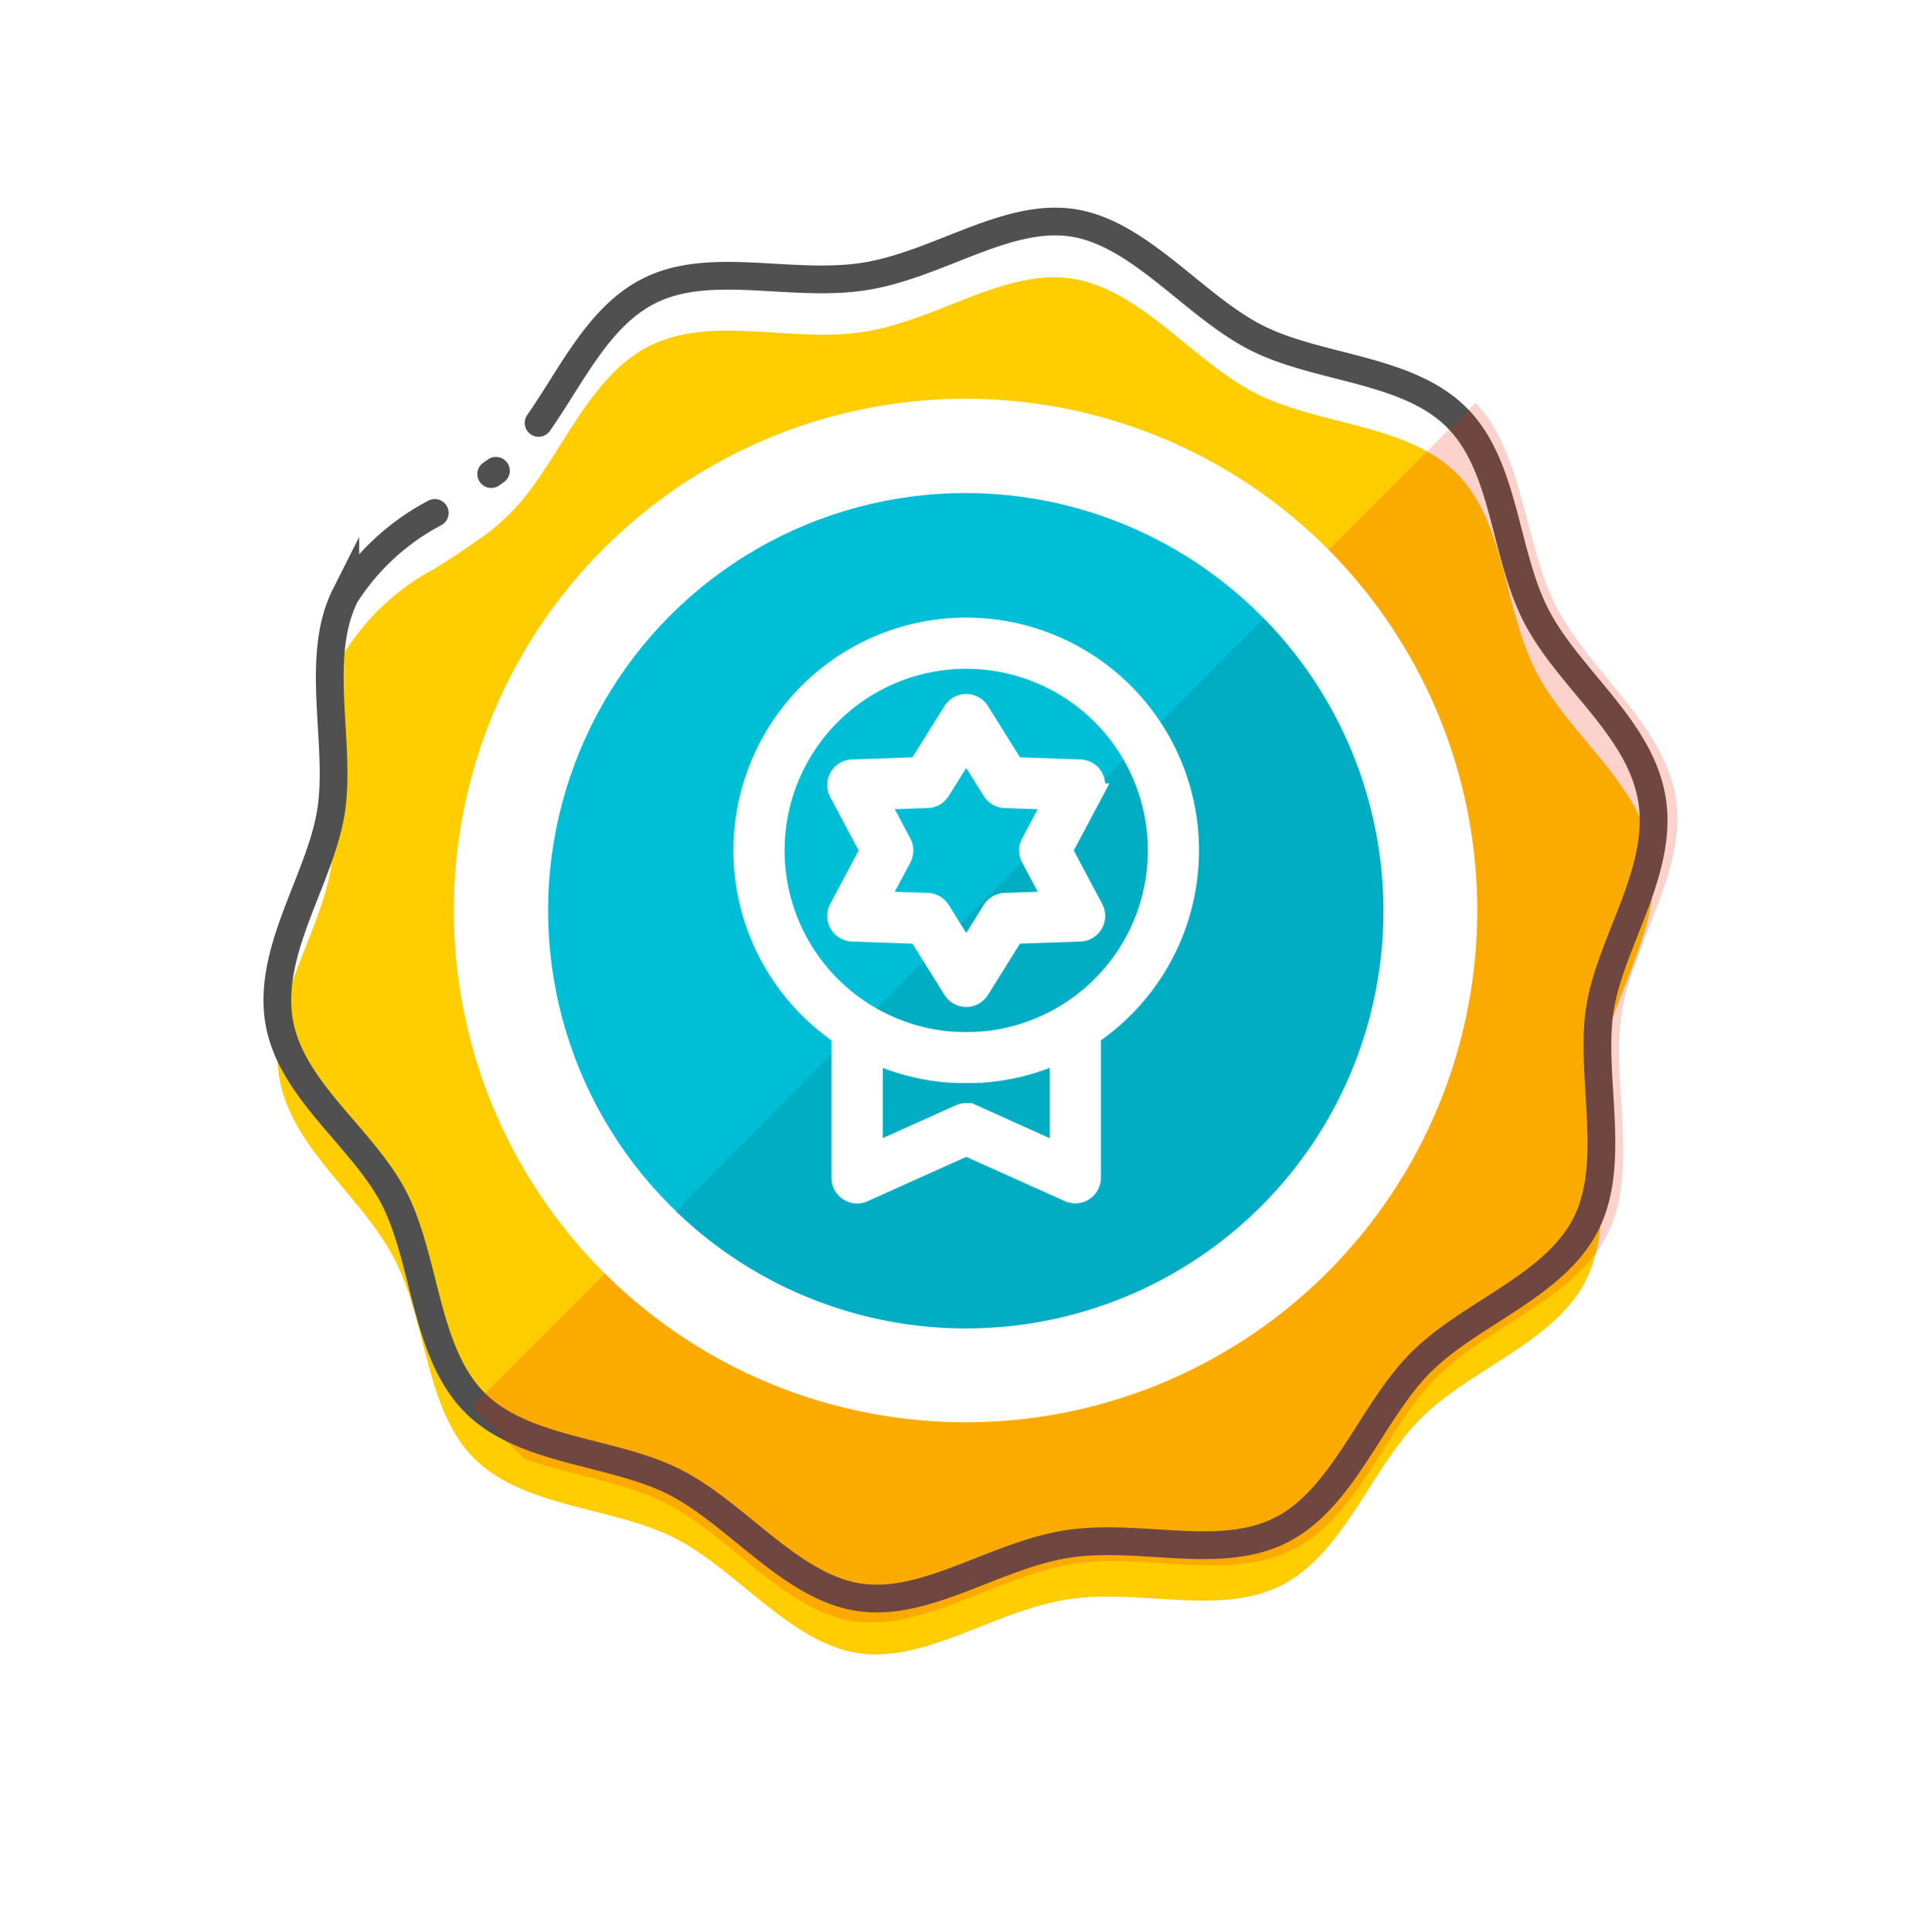 <svg xmlns="http://www.w3.org/2000/svg" xmlns:xlink="http://www.w3.org/1999/xlink" width="104.44" height="104.473" viewBox="0 0 104.44 104.473">
  <defs>
    <filter id="Path_8176" x="0" y="0" width="104.44" height="104.473" filterUnits="userSpaceOnUse">
      <feOffset dy="3" input="SourceAlpha"/>
      <feGaussianBlur stdDeviation="5" result="blur"/>
      <feFlood flood-opacity="0.302"/>
      <feComposite operator="in" in2="blur"/>
      <feComposite in="SourceGraphic"/>
    </filter>
    <clipPath id="clip-path">
      <path id="Path_8181" data-name="Path 8181" d="M76.857,32.327c.641,3.972-2.332,7.919-2.922,11.686s.974,8.56-.794,12.019-6.484,4.946-9.226,7.688S59.738,71.178,56.227,73s-8.047.179-12.019.82-8,3.613-11.763,3.1-6.74-4.639-10.251-6.407-8.431-1.691-11.2-4.459-2.717-7.688-4.51-11.174S.744,48.729.1,44.628s2.435-7.919,2.922-11.686-.974-8.56.794-12.019C5.152,18.36,6.382,17.771,8.945,16a1.281,1.281,0,0,1,1.845.333,20.5,20.5,0,0,0,3.075-2.358c2.716-2.742,3.357-8.252,6.868-10.072s8.047-.179,12.019-.82S40.671-.476,44.439.037s6.74,4.639,10.251,6.407,8.431,1.691,11.2,4.434,2.717,7.688,4.51,11.174S76.14,28.355,76.857,32.327Z" transform="translate(-0.016 0.023)" fill="none"/>
    </clipPath>
  </defs>
  <g id="redeem" transform="translate(-1007.206 -955.99)">
    <g id="redeem-2" data-name="redeem" transform="translate(1020.984 966.752)">
      <g id="Discount" transform="translate(0.016 -0.023)">
        <g transform="matrix(1, 0, 0, 1, -13.79, -10.74)" filter="url(#Path_8176)">
          <path id="Path_8176-2" data-name="Path 8176" d="M74.841,31.737c.615,3.87-2.255,7.688-2.819,11.327s.948,8.3-.769,11.66-6.279,4.792-8.944,7.483-4.126,7.227-7.458,8.97-7.688.179-11.635.794-7.688,3.46-11.327,2.9-6.535-4.485-9.867-6.2-8.175-1.64-10.866-4.305S8.594,56.955,6.8,53.521s-5.612-6-6.227-9.867,2.255-7.688,2.819-11.3-.923-8.3.769-11.66a12.814,12.814,0,0,1,4.818-4.459c.743-.461,1.486-.948,2.178-1.435A11.943,11.943,0,0,0,13.1,13.209c2.563-2.563,4.049-7.253,7.458-9s7.688-.179,11.66-.794,7.637-3.46,11.3-2.87,6.535,4.485,9.892,6.2,8.15,1.64,10.84,4.305,2.563,7.406,4.357,10.815S74.226,27.893,74.841,31.737Z" transform="translate(14.51 11.53)" fill="#ffcd00"/>
        </g>
        <path id="Path_8177" data-name="Path 8177" d="M14.616,11.35c1.794-2.563,3.229-5.741,5.946-7.124,3.306-1.691,7.688-.179,11.66-.794s7.688-3.46,11.3-2.9,6.535,4.485,9.892,6.2,8.15,1.64,10.84,4.305,2.563,7.406,4.357,10.815,5.612,6.022,6.227,9.892-2.255,7.688-2.819,11.3.948,8.3-.769,11.66-6.279,4.792-8.944,7.483-4.126,7.253-7.458,9-7.688.179-11.635.794-7.688,3.46-11.327,2.87-6.535-4.485-9.867-6.2-8.175-1.64-10.84-4.305-2.64-7.406-4.254-10.815S1.187,47.51.572,43.666s2.255-7.688,2.819-11.327-.923-8.3.769-11.66A12.814,12.814,0,0,1,9,16.219" transform="translate(0.72 0.781)" fill="none" stroke="#505050" stroke-linecap="round" stroke-miterlimit="10" stroke-width="1.5"/>
        <path id="Path_8178" data-name="Path 8178" d="M5,5.9l.256-.179" transform="translate(7.773 8.999)" fill="none" stroke="#505050" stroke-linecap="round" stroke-miterlimit="10" stroke-width="1.5"/>
        <path id="Path_8179" data-name="Path 8179" d="M15.01,15Z" transform="translate(23.416 23.501)" fill="#fff"/>
        <path id="Path_8180" data-name="Path 8180" d="M15.01,15Z" transform="translate(23.416 23.501)" fill="#fff"/>
        <g id="Group_11383" data-name="Group 11383" clip-path="url(#clip-path)">
          <rect id="Rectangle_1087" data-name="Rectangle 1087" width="61.685" height="77.626" transform="translate(55.351 108.944) rotate(-135)" fill="#ed2100" opacity="0.2"/>
        </g>
        <g id="Group_11395" data-name="Group 11395">
          <circle id="Ellipse_150" data-name="Ellipse 150" cx="27.678" cy="27.678" r="27.678" transform="translate(10.749 10.823)" fill="#fff"/>
          <circle id="Ellipse_151" data-name="Ellipse 151" cx="22.578" cy="22.578" r="22.578" transform="translate(15.849 15.923)" fill="#00bed6"/>
          <path id="Intersection_1" data-name="Intersection 1" d="M10846.166,2457.1l31.794-32.058a22.577,22.577,0,0,1-31.794,32.058Z" transform="translate(-10823.41 -2402.348)" fill="#00adc3"/>
        </g>
      </g>
    </g>
    <g id="badge_1_" data-name="badge (1)" transform="translate(993.216 989.889)">
      <g id="Group_11386" data-name="Group 11386" transform="translate(54.154)">
        <g id="Group_11385" data-name="Group 11385">
          <path id="Path_8186" data-name="Path 8186" d="M66.249,0a12.092,12.092,0,0,0-6.785,22.1V29.8a.885.885,0,0,0,1.248.807l5.537-2.492L71.786,30.6a.885.885,0,0,0,1.248-.807V22.1A12.092,12.092,0,0,0,66.249,0Zm5.015,28.427-4.652-2.093a.884.884,0,0,0-.726,0l-4.652,2.093V23.1a12.034,12.034,0,0,0,1.367.524l.079.025.179.053.133.038.145.039.169.044.12.029.2.045.1.022.216.044.088.017.231.04.079.013.24.035.074.01.244.029.073.008c.081.009.163.016.245.023l.074.007.243.016.078,0c.082,0,.164.007.246.01l.074,0q.16,0,.32,0t.32,0l.074,0,.246-.01.078,0c.081,0,.162-.01.243-.016l.074-.007.245-.023.073-.008.244-.029.074-.01.24-.035.079-.013.231-.04.088-.017.216-.044.1-.022.2-.045.12-.029.169-.044.145-.039.133-.038.179-.053.079-.025a12.035,12.035,0,0,0,1.367-.524v5.323Zm-1.646-6.572-.106.036-.162.053-.19.058-.135.039q-.126.035-.253.067l-.095.023q-.124.03-.249.057l-.063.014q-.161.034-.324.062l-.033.006q-.146.025-.293.046l-.066.009c-.1.014-.209.027-.314.038h-.012q-.165.017-.331.029l-.072,0q-.129.008-.258.013l-.088,0c-.108,0-.217.006-.325.006s-.217,0-.325-.006l-.088,0q-.129-.005-.258-.013l-.072,0q-.166-.012-.331-.029h-.012c-.105-.011-.21-.024-.314-.038l-.066-.009q-.147-.021-.294-.046l-.033-.006q-.162-.028-.324-.062l-.063-.014q-.125-.027-.249-.057l-.095-.023q-.127-.032-.253-.067L63.338,22l-.19-.058-.162-.053-.106-.036a10.325,10.325,0,1,1,6.739,0Z" transform="translate(-54.154)" fill="#fff" stroke="#fff" stroke-width="1"/>
        </g>
      </g>
      <g id="Group_11388" data-name="Group 11388" transform="translate(59.233 4.13)">
        <g id="Group_11387" data-name="Group 11387" transform="translate(0)">
          <path id="Path_8187" data-name="Path 8187" d="M151.174,76.889l1.662-3.124a.885.885,0,0,0-.751-1.3l-3.537-.123-1.875-3a.885.885,0,0,0-1.5,0l-1.875,3-3.537.123a.885.885,0,0,0-.751,1.3l1.662,3.124-1.662,3.124a.885.885,0,0,0,.751,1.3l3.537.123,1.875,3a.885.885,0,0,0,1.5,0l1.875-3,3.537-.123a.885.885,0,0,0,.751-1.3Zm-3.157,2.794a.885.885,0,0,0-.72.416l-1.373,2.2-1.373-2.2a.885.885,0,0,0-.72-.416l-2.591-.09,1.218-2.289a.885.885,0,0,0,0-.831l-1.218-2.289,2.591-.09a.885.885,0,0,0,.72-.416l1.373-2.2,1.373,2.2a.885.885,0,0,0,.72.416l2.591.09-1.218,2.289a.885.885,0,0,0,0,.831l1.218,2.289Z" transform="translate(-138.907 -68.924)" fill="#fff" stroke="#fff" stroke-width="1"/>
        </g>
      </g>
    </g>
  </g>
</svg>
